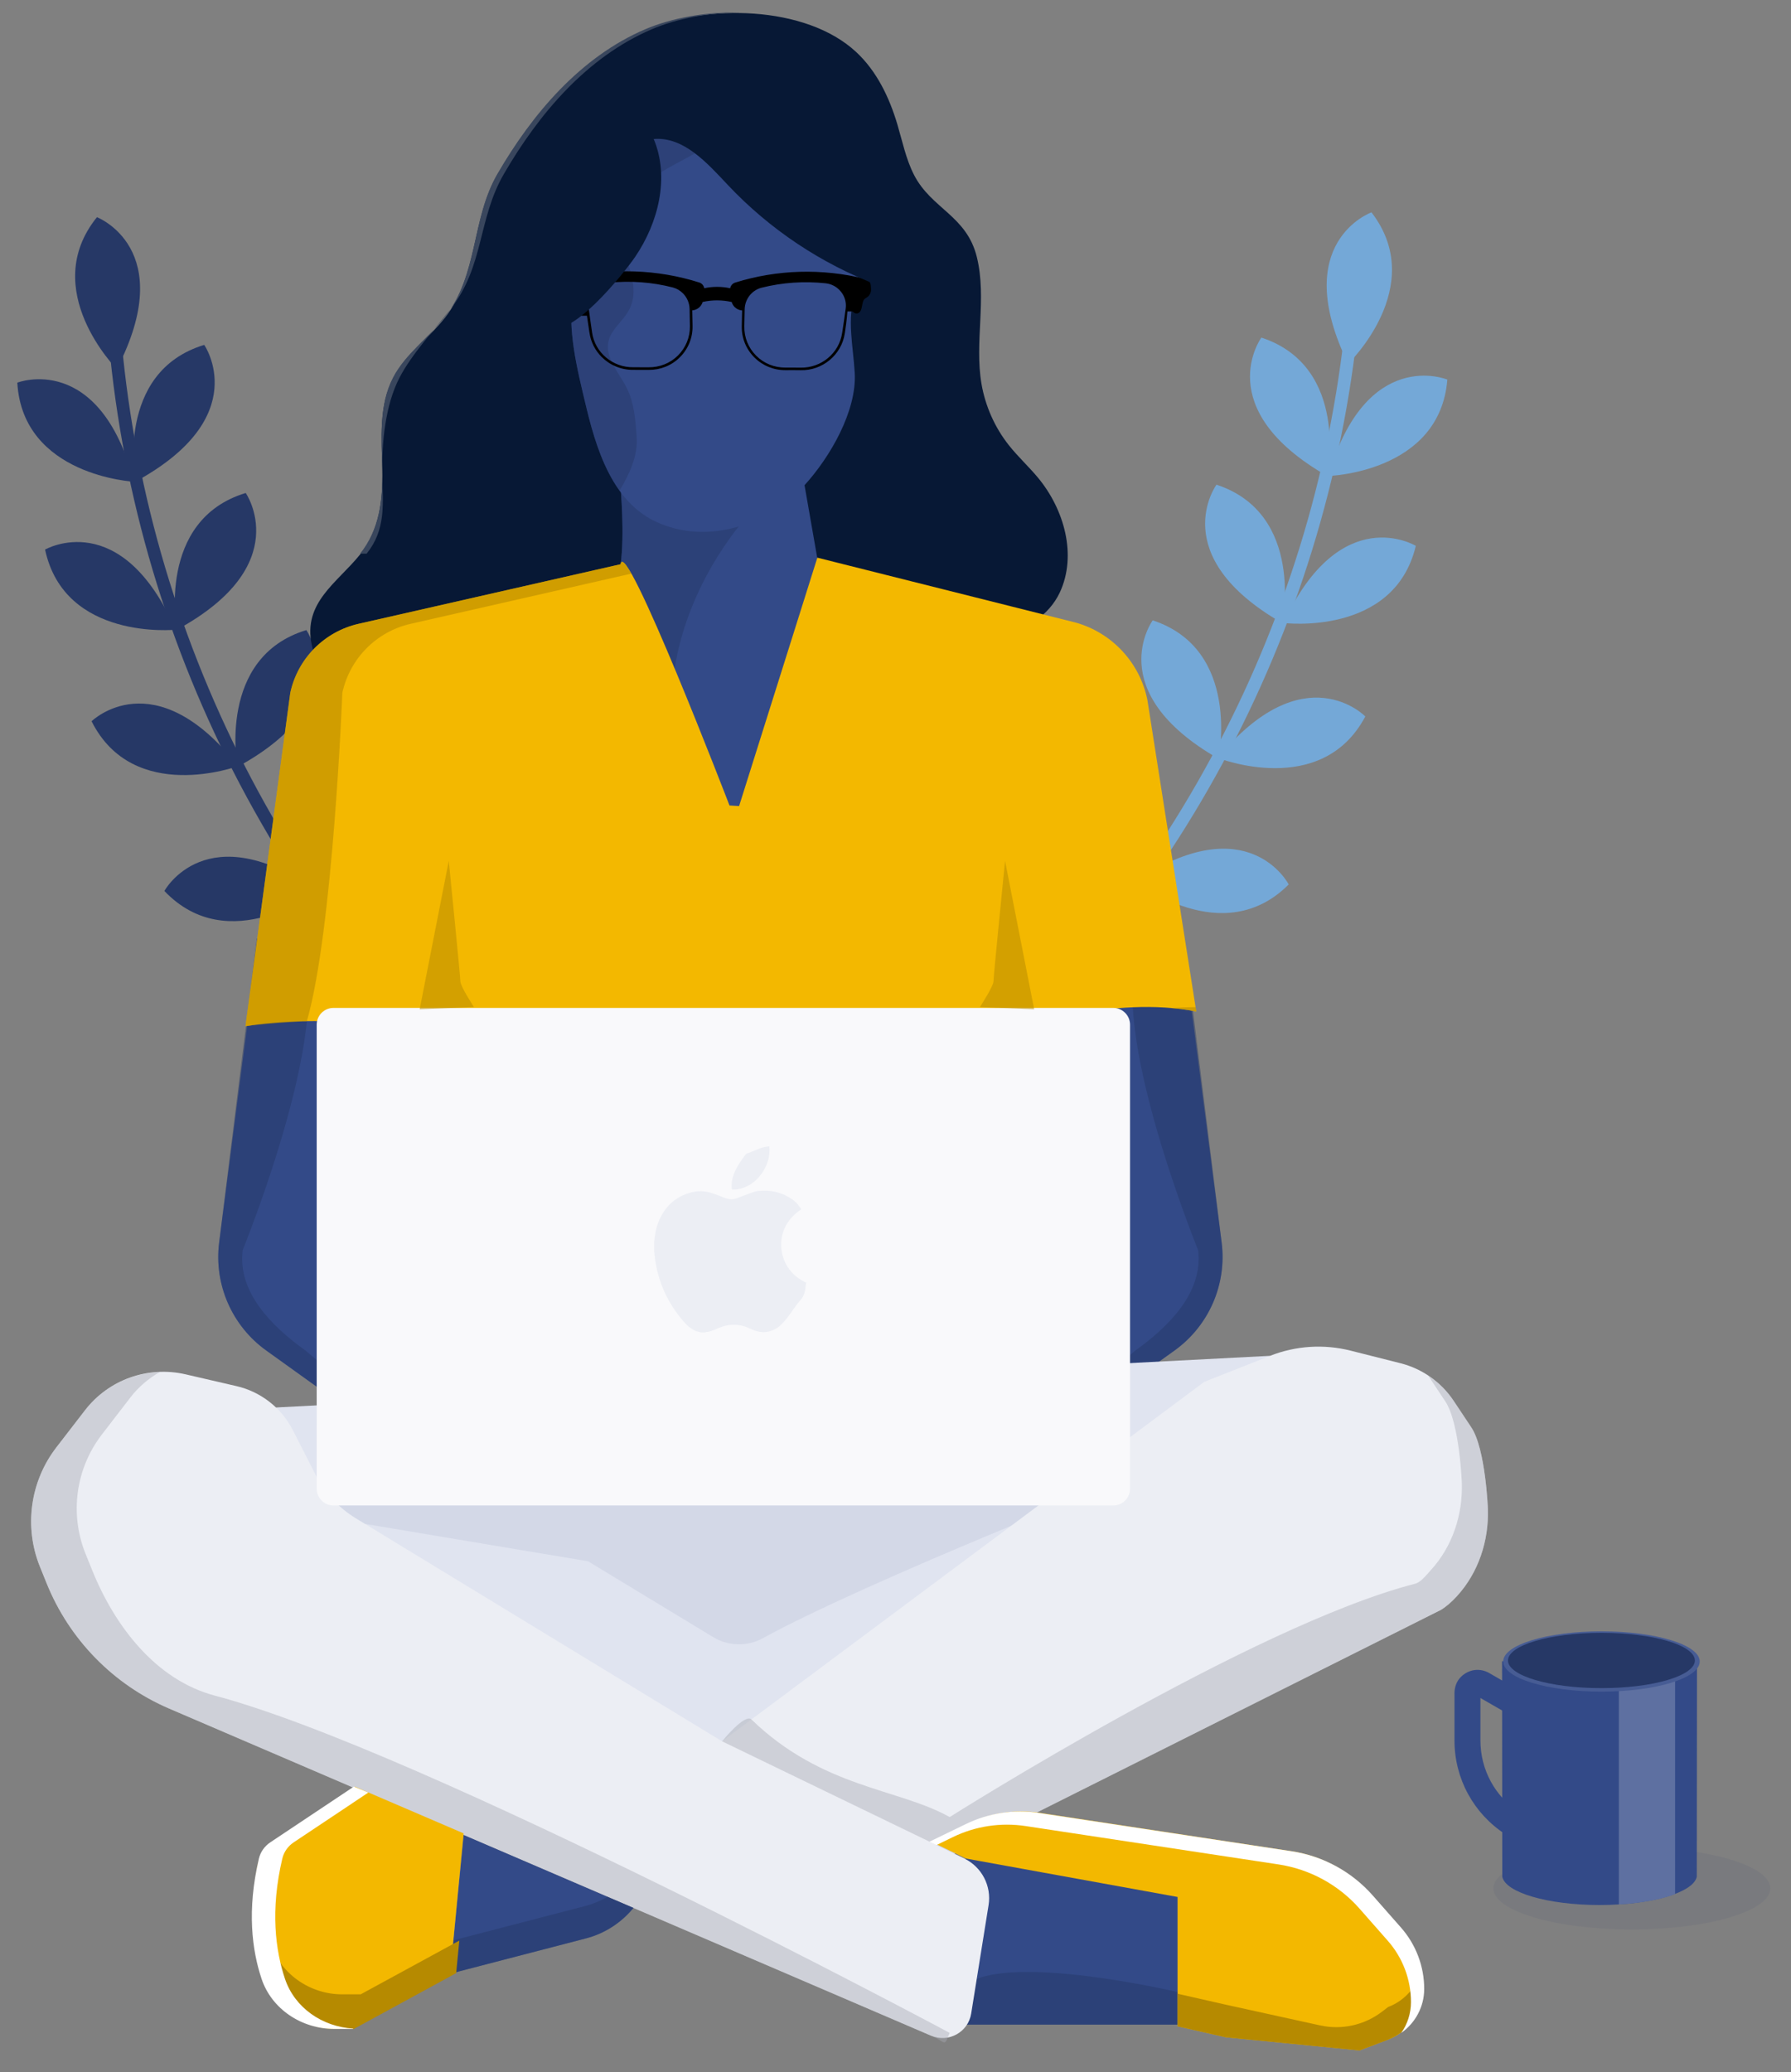 <?xml version="1.0" encoding="utf-8"?>
<!-- Generator: Adobe Illustrator 23.0.1, SVG Export Plug-In . SVG Version: 6.00 Build 0)  -->
<svg version="1.1" id="Layer_1" xmlns="http://www.w3.org/2000/svg" xmlns:xlink="http://www.w3.org/1999/xlink" x="0px" y="0px"
	 viewBox="0 0 414.01 478.94" style="enable-background:new 0 0 414.01 478.94;" xml:space="preserve">
<rect x="0" y="0" width="414.01" height="478.94" fill="#808080" stroke="none"/>
<style type="text/css">
	.st0{opacity:0.07;fill:#263866;}
	.st1{fill:#334A88;}
	.st2{fill:#5E70A1;}
	.st3{fill:#475C94;}
	.st4{fill:#263866;}
	.st5{fill:#74A8D7;}
	.st6{opacity:0.47;fill:#263866;}
	.st7{fill:#071835;}
	.st8{fill:#39465D;}
	.st9{fill:#F3B800;}
	.st10{opacity:0.57;}
	.st11{fill:#B68A00;}
	.st12{fill:#E0E4F0;}
	.st13{fill:#ECEEF4;}
	.st14{opacity:0.43;fill:#A8ABB4;}
	.st15{fill:#FFFFFF;}
	.st16{fill:#F9F9FB;}
	.st17{opacity:0.47;}
	.st18{opacity:0.52;fill:#B68A00;}
</style>
<g>
	<ellipse class="st0" cx="377.22" cy="436.48" rx="32" ry="9.5"/>
	<g id="XMLID_217_">
		<g id="XMLID_222_">
			<path id="XMLID_223_" class="st1" d="M348.01,423.99c-7.38-4.78-11.79-12.89-11.79-21.69l0-10.9c0-1.42,0.49-2.83,1.51-3.82
				c1.83-1.79,4.41-2.08,6.5-0.88l6.88,3.97l-3,5.2l-5.89-3.39v9.83c0,6.75,3.38,12.98,9.05,16.65L348.01,423.99z"/>
		</g>
		<path id="XMLID_221_" class="st1" d="M347.22,383.98l0.05,49.81c0.72,3.65,10.51,6.54,22.48,6.54c11.97,0,21.75-2.89,22.48-6.54
			l0.05-49.81H347.22z"/>
		<path id="XMLID_220_" class="st2" d="M374.22,440.2c5.19-0.3,9.74-1.16,13-2.38v-53.85h-13V440.2z"/>
		<ellipse id="XMLID_219_" class="st3" cx="370.2" cy="384.04" rx="22.72" ry="6.97"/>
		<path id="XMLID_218_" class="st4" d="M391.79,383.81c0,3.53-9.67,6.39-21.6,6.39s-21.6-2.86-21.6-6.39c0-3.53,9.67-6.39,21.6-6.39
			S391.79,380.28,391.79,383.81z"/>
	</g>
	<g>
		<g>
			<path class="st5" d="M314.01,74.42c-7.25,71.96-43.31,138.76-99.56,184.23c-1.48,1.2-3.45-1.02-1.96-2.22
				c55.64-44.99,91.39-110.99,98.57-182.19C311.24,72.35,314.2,72.52,314.01,74.42L314.01,74.42z"/>
		</g>
		<path class="st5" d="M311.64,84.08c0,0,18.6-17.87,5.39-35C317.03,49.09,297.91,55.94,311.64,84.08z"/>
		<path class="st5" d="M307.05,110.02c0,0,25.78-0.72,27.52-22.28C334.57,87.74,315.81,79.96,307.05,110.02z"/>
		<path class="st5" d="M296.68,143.99c0,0,25.59,3.22,30.6-17.82C327.27,126.17,309.92,115.62,296.68,143.99z"/>
		<path class="st5" d="M281.52,175.18c0,0,23.97,9.53,34.09-9.58C315.61,165.6,301.46,151.04,281.52,175.18z"/>
		<path class="st5" d="M262.5,203.66c0,0,20.15,16.1,35.4,0.77C297.9,204.43,288.6,186.37,262.5,203.66z"/>
		<path class="st5" d="M241.81,229.27c0,0,15.51,20.6,34.1,9.54C275.91,238.81,271.39,219.01,241.81,229.27z"/>
		<path class="st5" d="M306.78,110.01c0,0,5.35-25.23-15.2-31.98C291.57,78.03,279.61,94.44,306.78,110.01z"/>
		<path class="st5" d="M296.4,144.01c0,0,5.35-25.23-15.2-31.98C281.2,112.03,269.24,128.44,296.4,144.01z"/>
		<path class="st5" d="M281.66,175.37c0,0,5.35-25.23-15.2-31.98C266.46,143.39,254.49,159.8,281.66,175.37z"/>
		<path class="st5" d="M263.82,205.35c0,0,5.35-25.23-15.2-31.98C248.61,173.37,236.65,189.78,263.82,205.35z"/>
		<path class="st5" d="M242.81,229.8c0,0,5.35-25.23-15.2-31.98C227.61,197.82,215.64,214.23,242.81,229.8z"/>
	</g>
	<g>
		<g>
			<path class="st4" d="M24.86,75.6c5.61,72.1,40.14,139.71,95.33,186.46c1.45,1.23,3.47-0.94,2.01-2.17
				c-54.6-46.25-88.83-113.04-94.38-184.4C27.67,73.59,24.71,73.69,24.86,75.6L24.86,75.6z"/>
		</g>
		<path class="st4" d="M27,85.31c0,0-18.18-18.29-4.59-35.11C22.41,50.2,41.37,57.49,27,85.31z"/>
		<path class="st4" d="M31.01,111.35c0,0-25.76-1.31-27.01-22.9C4,88.44,22.93,81.09,31.01,111.35z"/>
		<path class="st4" d="M40.6,145.55c0,0-25.66,2.63-30.18-18.52C10.42,127.03,28,116.88,40.6,145.55z"/>
		<path class="st4" d="M55.03,177.07c0,0-24.18,8.98-33.86-10.36C21.17,166.72,35.65,152.48,55.03,177.07z"/>
		<path class="st4" d="M73.41,205.98c0,0-20.51,15.64-35.41-0.04C38,205.94,47.7,188.1,73.41,205.98z"/>
		<path class="st4" d="M93.51,232.05c0,0-15.98,20.25-34.31,8.76C59.2,240.82,64.16,221.12,93.51,232.05z"/>
		<path class="st4" d="M31.28,111.34c0,0-4.77-25.35,15.93-31.62C47.21,79.71,58.79,96.39,31.28,111.34z"/>
		<path class="st4" d="M40.87,145.57c0,0-4.77-25.35,15.93-31.62C56.8,113.94,68.39,130.62,40.87,145.57z"/>
		<path class="st4" d="M54.89,177.26c0,0-4.77-25.35,15.93-31.62C70.82,145.64,82.41,162.32,54.89,177.26z"/>
		<path class="st4" d="M72.05,207.64c0,0-4.77-25.35,15.93-31.62C87.98,176.01,99.57,192.69,72.05,207.64z"/>
		<path class="st4" d="M92.49,232.56c0,0-4.77-25.35,15.93-31.62C108.42,200.94,120.01,217.62,92.49,232.56z"/>
	</g>
	<g>
		<path id="XMLID_124_" class="st1" d="M59.86,216.03l-9.21,71.24c-1.2,9.66,2.98,19.21,10.89,24.89l32,22.96l6.85-36.48
			l-17.86-14.19l12.61-64.35L59.86,216.03z"/>
		<path class="st6" d="M70.59,312.15c-7.91-5.68-15.68-13.52-14.49-23.19c0,0,23.23-56.92,12.2-71.23
			c-1.37-1.78-8.94-0.79-8.94-0.79l-8.71,70.31c-1.2,9.66,2.98,19.21,10.89,24.89l32,22.96l1.07-2.85L70.59,312.15z"/>
		<path id="XMLID_123_" class="st1" d="M273.19,216.03l9.21,71.24c1.2,9.66-2.98,19.21-10.89,24.89l-32,22.96l-6.85-36.48
			l17.86-14.19l-12.61-64.35L273.19,216.03z"/>
		<path class="st6" d="M262.47,312.15c7.91-5.68,15.68-13.52,14.49-23.19c0,0-23.23-56.92-12.2-71.23c1.37-1.78,8.94-0.79,8.94-0.79
			l8.71,70.31c1.2,9.66-2.98,19.21-10.89,24.89l-32,22.96l-1.07-2.85L262.47,312.15z"/>
		<g id="XMLID_122_">
			<path class="st7" d="M239.92,110.39c-2.13-2.56-4.61-4.83-6.68-7.44c-3.27-4.11-5.47-9.06-6.36-14.23
				c-1.65-9.66,1.27-19.69-1.06-29.26c-2.35-9.64-10.49-11.16-14.53-19.03c-1.87-3.65-2.68-7.73-3.85-11.66
				c-1.85-6.23-4.76-12.32-9.52-16.74c-11.73-10.91-34.87-11.05-48.78-5.09c-14.99,6.42-26.12,19.59-34.14,33.41
				c-6.08,10.48-4.36,23.14-12.14,33.08c-3.78,4.83-9.1,8.49-11.95,13.93c-3.38,6.44-2.69,14.14-2.54,21.42
				c0.14,6.95-0.65,13.81-5.12,19.37c-5.3,6.59-13.27,11.1-11.18,20.94c1.37,6.46,6.52,11.66,12.48,14.5
				c5.97,2.84,12.7,3.62,19.31,3.83c15.64,0.51,32.22-2.32,44.14-12.45c3.54-3.01,7.04-7.29,11.81-8.33
				c4.21-0.91,5.31,1.03,8.89,2.31c8.52,3.04,20.74,2.33,28.88-1.5c4.97-2.34,9.53-6.22,15.02-6.34c7.17-0.15,11.29,6.13,18.56,5.43
				c5.75-0.55,11.38-4.34,13.83-9.6C249.01,128.31,246,117.7,239.92,110.39z"/>
		</g>
		<g>
			<g>
				<path class="st8" d="M170.21,148.93c-3.19-1.14-4.42-2.79-7.63-2.49c2.19,0.25,3.48,1.55,6.13,2.49
					c3.56,1.27,7.76,1.85,12.04,1.86C176.99,150.66,173.35,150.06,170.21,148.93z"/>
			</g>
			<g>
				<path class="st8" d="M149.13,6.77c-14.99,6.42-26.12,19.59-34.14,33.41c-6.08,10.48-4.36,23.14-12.14,33.08
					c-3.78,4.83-9.1,8.49-11.95,13.93c-3.38,6.44-2.69,14.14-2.54,21.42c0.14,6.95-0.65,13.81-5.12,19.37h1.51
					c4.47-5.56,3.77-11.38,3.62-18.32c-0.15-7.27,0.66-16.02,4.03-22.46c2.85-5.43,8-10.97,11.78-15.8
					c7.78-9.94,6.23-20.73,12.31-31.21c8.02-13.82,19.14-26.99,34.14-33.41c5.79-2.48,13.17-3.88,20.67-3.91
					C163.3,2.69,155.31,4.13,149.13,6.77z"/>
			</g>
			<g>
				<path class="st8" d="M214.11,141.1c-0.23,0-0.45,0.05-0.68,0.07c6.65,0.33,10.75,6.03,17.73,5.36c0.04,0,0.09-0.02,0.13-0.02
					C224.87,146.35,220.8,140.95,214.11,141.1z"/>
			</g>
		</g>
		<path id="XMLID_121_" class="st1" d="M143.45,112.68c0,0,1,10.79,0,17.88l-45.94,21.26c-7.91,1.8-0.55,86.15-0.55,86.15h130.1
			c0,0,13.99-88,5.6-90.42l-43.73-18.52l-3.14-17.95L143.45,112.68z"/>
		<path class="st6" d="M145.2,196.25c9.36-7.88,10.74-41.62,10.74-41.62c3.34-21.38,17.37-35.93,17.37-35.93l12.68-6.54l-0.19-1.07
			l-42.35,1.59c0,0,1,10.79,0,17.88l-45.94,21.26c-7.91,1.8-0.55,86.15-0.55,86.15h28.61C125.57,237.98,138.99,201.47,145.2,196.25z
			"/>
		<path id="XMLID_108_" class="st9" d="M168.63,186.18c0,0-24.17-62.86-25.17-55.76l-60.56,13.77c-7.91,1.8-14.07,8.01-15.79,15.94
			L56.75,237.2c11.42-1.91,33.59-2.31,40.2,5.15c2.86,3.22,0.4,12.71,0.4,12.71l10.13,23.81l112.99,3.55l14.12-44.59
			c0,0,22.76-7.84,41.94-4.03l-11.3-72.03c-1.73-8.55-8.08-15.43-16.47-17.84l-59.82-15.03l-18.09,57.42L168.63,186.18z"/>
		<g class="st10">
			<path class="st11" d="M79.14,160.13c1.73-7.93,7.88-14.14,15.79-15.94l51.01-11.6c-1.39-2.44-2.32-3.44-2.5-2.17l-60.56,13.77
				c-7.91,1.8-14.07,8.01-15.79,15.94L56.75,237.2c3.36-0.56,14.19-1.17,14.19-1.17C76.99,215.05,79.14,160.13,79.14,160.13z"/>
			<path class="st11" d="M270.75,233.02c1.94,0.17,3.88,0.4,5.78,0.78l-0.16-1.02C274.47,232.8,272.59,232.88,270.75,233.02z"/>
		</g>
		<polygon id="XMLID_153_" class="st12" points="63.79,325.33 74.36,371.18 167.78,418.23 258.94,354.86 293.55,313.39 		"/>
		<path id="XMLID_107_" class="st0" d="M73.25,324.94l0.61,25.54l62.08,10.4l28.91,17.52c3.51,2.12,7.87,2.24,11.46,0.27
			c23.9-13.08,83.29-36.48,83.29-36.48l1.35-25.06L73.25,324.94z"/>
		<path id="XMLID_149_" class="st13" d="M166.9,402.5l111.47-83.09l15.19-6.01c5.94-2.35,12.46-2.77,18.65-1.21l11.52,2.91
			c5.04,1.27,9.43,4.38,12.31,8.71l4.07,6.12c3.31,4.97,3.83,18.84,3.83,18.84c0.24,7.4-2.18,14.74-7.18,20.2
			c-1.2,1.31-2.45,2.4-3.67,3.14L197.3,440.18L166.9,402.5z"/>
		<path class="st14" d="M340.11,329.92l-4.07-6.12c-1.57-2.36-3.6-4.34-5.92-5.87l3.97,5.97c3.31,4.97,3.83,18.84,3.83,18.84
			c0.24,7.4-2.18,14.74-7.18,20.2c-1.2,1.31-2.29,2.78-3.67,3.14c-37.52,9.64-107.54,53.92-107.54,53.92
			c-11.8-6.64-29.37-6.64-45.83-22.56c-1.52-1.47-6.79,5.06-6.79,5.06l30.4,37.68l135.79-68.08c1.22-0.73,2.47-1.82,3.67-3.14
			c5-5.46,7.42-12.8,7.18-20.2C343.94,348.76,343.42,334.89,340.11,329.92z"/>
		<polygon id="XMLID_106_" class="st1" points="223.22,429.21 272.22,438.08 272.22,467.98 223.22,467.98 		"/>
		<path class="st6" d="M223.36,467.98h48.86v-7.53c0,0-39.6-9.34-49.12-1.54C220.01,461.45,223.36,467.98,223.36,467.98z"/>
		<path id="XMLID_105_" class="st13" d="M54.67,320.39l-11.75-2.72c-8.73-2.02-17.84,1.23-23.3,8.34L13,334.59
			c-6.04,7.86-7.48,18.33-3.78,27.52l1.54,3.81c5.25,13.04,15.45,23.47,28.36,29.01l176.1,75.6c4.02,1.72,8.59-0.79,9.28-5.11
			l4.02-25.07c0.71-4.43-1.57-8.81-5.61-10.77l-56.02-27.1l-84.58-51.5c-4-2.43-7.24-5.93-9.36-10.1l-5.27-10.34
			C65.06,325.42,60.29,321.69,54.67,320.39z"/>
		<path class="st14" d="M49.66,391.93c-13.59-3.6-23.11-15.98-28.36-29.01l-1.54-3.81c-3.7-9.2-2.26-19.67,3.78-27.52l6.61-8.59
			c1.88-2.44,4.21-4.39,6.79-5.87c-6.71,0.24-13.11,3.4-17.33,8.88L13,334.59c-6.04,7.86-7.48,18.33-3.78,27.52l1.54,3.81
			c5.25,13.04,15.45,23.47,28.36,29.01l176.1,75.6c3.56,1.53,2.96,2.79,4.3-0.65C219.52,469.89,97.8,404.67,49.66,391.93z"/>
		<path id="XMLID_104_" class="st9" d="M215.28,425.69l8.45-4.12c5.18-2.53,11.01-3.41,16.7-2.54l58.07,8.86
			c7.24,1.1,13.85,4.74,18.67,10.25l6.48,7.41c3.43,3.93,5.32,8.96,5.32,14.17l0,0c0,5.2-3.21,9.86-8.07,11.7l-6.62,2.51
			l-30.91-3.04l-11.15-2.53v-29.89l-48.86-8.87L215.28,425.69z"/>
		<g>
			<path class="st11" d="M320.89,463.9l-1.4,1.07c-4.07,3.12-9.31,4.29-14.32,3.19l-21.8-4.79l-11.15-2.53v7.53l11.15,2.53
				l30.91,3.04l6.37-2.41c4.82-1.83,8.25-6.35,8.32-11.5c0.02-1.56-0.14-3.1-0.45-4.6C327.49,459.24,324.72,462.45,320.89,463.9z"/>
		</g>
		<path id="XMLID_156_" class="st15" d="M323.87,445.56l-6.52-7.41c-4.85-5.51-11.5-9.15-18.78-10.25l-58.42-8.86
			c-5.73-0.87-11.59,0.02-16.8,2.54l-8.5,4.12l1.61,0.78l3.83-1.86c5.21-2.53,11.07-3.41,16.8-2.54l58.42,8.86
			c7.28,1.1,13.94,4.74,18.78,10.25l6.52,7.41c3.45,3.92,5.35,8.96,5.35,14.17c0,2.61-0.81,5.08-2.24,7.12
			c3.26-2.31,5.3-6.06,5.3-10.16C329.22,454.52,327.32,449.48,323.87,445.56z"/>
		<path id="XMLID_103_" class="st1" d="M135.43,448.05l-31.35,8.15l3.1-32.05L146.42,441l0,0
			C143.6,444.46,139.75,446.93,135.43,448.05z"/>
		<path class="st6" d="M135.43,440.52l-30.6,7.96l-0.75,7.72l31.35-8.15c4.32-1.12,8.17-3.59,11-7.05l-5.99-2.57
			C138.86,439.32,137.2,440.06,135.43,440.52z"/>
		<path id="XMLID_102_" class="st9" d="M104.08,455.82l-22.29,12.16h-4c-7.16,0-13.58-4.56-15.76-11.39
			c-1.83-5.74-2.96-13.65-1.27-23.73c0.62-3.68,2.72-6.94,5.78-9.08L82,412.96l25.17,10.81L104.08,455.82z"/>
		<path class="st11" d="M83.37,460.98h-4.25c-7.61,0-14.43-4.85-16.75-12.1c-1.65-5.15-2.74-11.97-1.96-20.42
			c-0.45,1.07-0.82,2.19-1.02,3.36c-1.76,10.64-0.56,19,1.37,25.07c2.31,7.25,9.14,12.1,16.75,12.1h4.25l23.69-12.92l0.73-7.52
			L83.37,460.98z"/>
		<path id="XMLID_101_" class="st15" d="M65.87,457.38c-2.18-6.52-3.43-15.78-0.61-27.79c0.36-1.52,1.3-2.87,2.65-3.76l17.24-11.5
			l-3.35-1.37L62.5,425.83c-1.34,0.89-2.29,2.24-2.65,3.76c-2.82,12.01-1.57,21.27,0.61,27.79c2.32,6.95,9.18,11.59,16.83,11.59
			h4.27l0.15-0.08C74.47,468.51,68.09,464.02,65.87,457.38z"/>
		<path id="XMLID_100_" class="st16" d="M257.34,347.98H77.09c-2.14,0-3.88-1.73-3.88-3.88V236.85c0-2.14,1.73-3.88,3.88-3.88
			h180.25c2.14,0,3.88,1.73,3.88,3.88V344.1C261.22,346.24,259.48,347.98,257.34,347.98z"/>
		<g id="XMLID_93_">
			<path class="st1" d="M199.64,52.18c-2.89-10.79-7.75-17.5-20.27-20.67c-8.85-2.24-18.23-2.01-27.43-1.77
				c-2.72,0.07-5.52,0.16-7.99,1.16c-8.58,3.48-5.78,13.77-6.62,20.19c-0.58,4.46-2.88,8.59-4.12,12.94
				c-2.46,8.7-0.59,17.85,1.49,26.63c2.37,10.03,5.58,24.59,16.86,29.9c12.05,5.68,26.25,0.51,34.25-8.22
				c6.13-6.68,12.28-17.41,11.77-26.18c-0.36-6.16-1.88-12.47,0.09-18.38c0.78-2.33,2.07-4.52,2.61-6.9
				C200.91,58.01,200.4,55.04,199.64,52.18z"/>
		</g>
		<g class="st17">
			<path class="st4" d="M167.6,30.31c0.15-0.15,0.26-0.32,0.39-0.48c-5.32-0.35-10.71-0.23-16.05-0.08
				c-2.72,0.07-5.52,0.16-7.99,1.16c-8.58,3.48-5.78,13.77-6.62,20.19c-0.58,4.46-2.88,8.59-4.12,12.94
				c-2.46,8.7-0.59,17.85,1.49,26.63c1.64,6.94,3.69,16.04,8.52,22.76c2.3-3.94,4.27-7.99,3.95-12.5
				c-0.27-3.84-0.56-7.79-2.28-11.23c-1.78-3.57-5.13-6.98-4.22-10.86c0.62-2.62,3.03-4.37,4.43-6.66
				c5.02-8.16-6.02-16.7,0.46-26.01C150.79,38.67,161.54,36.74,167.6,30.31z"/>
		</g>
		<path class="st18" d="M226.51,232.78c0,0,3.14-4.8,3.14-5.93c0-1.13,2.68-27.86,2.68-27.86l6.73,34.3L226.51,232.78z"/>
		<path class="st18" d="M109.56,232.78c0,0-3.14-4.8-3.14-5.93c0-1.13-2.68-27.86-2.68-27.86l-6.73,34.3L109.56,232.78z"/>
	</g>
	<g>
		<path class="st13" d="M162.93,307.98c-0.31,0-0.63,0-0.94,0c-0.33-0.13-0.69-0.16-1.02-0.28c-1.23-0.48-2.18-1.34-3.02-2.32
			c-2.5-2.92-4.4-6.19-5.53-9.88c-0.56-1.81-0.96-3.66-1.12-5.55c-0.02-0.21,0.01-0.43-0.09-0.63c0-0.78,0-1.55,0-2.33
			c0.06-0.05,0.05-0.12,0.05-0.18c0.12-1.46,0.38-2.9,0.92-4.27c1.18-3.06,3.22-5.3,6.3-6.51c1.94-0.76,3.92-0.94,5.94-0.3
			c1.04,0.33,2.05,0.75,3.07,1.14c0.95,0.37,1.9,0.46,2.87,0.08c1.2-0.46,2.4-0.91,3.61-1.35c0.46-0.16,0.93-0.29,1.42-0.33
			c2.8-0.28,5.49,0.32,7.97,2.12c0.55,0.4,1.03,0.91,1.41,1.48c0.33,0.49,0.58,0.59,0.27,0.79c-0.8,0.52-1.5,1.15-2.14,1.87
			c-2.66,3.01-2.95,7.1-1.33,10.43c0.97,1.98,2.53,3.39,4.48,4.37c0.12,0.06,0.25,0.08,0.34,0.2c-0.05,0.11-0.11,0.22-0.11,0.34
			c-0.1,1.3-0.31,2.59-1.18,3.56c-1.8,2.02-2.99,4.55-5.13,6.27c-0.2,0.16-0.43,0.31-0.66,0.44c-2.41,1.3-4.23,0.75-5.95-0.06
			c-2.41-1.13-4.83-1.16-7.27-0.1c-0.78,0.34-1.56,0.69-2.4,0.86C163.44,307.87,163.18,307.87,162.93,307.98z"/>
		<path class="st13" d="M177.81,264.98c0.09,0.32,0.09,0.65,0.08,0.98c-0.08,2.32-0.93,4.34-2.43,6.07
			c-1.28,1.49-2.89,2.48-4.85,2.84c-0.46,0.08-0.93,0.08-1.4,0.08c-0.01,0-0.03-0.01-0.03-0.02c-0.39-2.94,1.25-5.51,3.08-7.96
			c0.17-0.23,0.42-0.39,0.7-0.47c1.47-0.43,2.89-1.37,4.5-1.48c0.05,0,0.1,0,0.14-0.05C177.68,264.98,177.75,264.98,177.81,264.98z"
			/>
	</g>
	<g>
		<path d="M195.28,77.07l0.03-0.17c0.15-1,0.39-2.58,0.58-4.92h1.18c0.99,1,1.86,0.3,2.07-0.67l0.31-1.45
			c0.09-0.44,0.38-0.81,0.78-1.02c0.74-0.39,1.18-1.19,1.12-2.02l-0.06-0.83c-0.05-0.74-0.57-1.35-1.28-1.53
			c-9.97-2.47-20.37-2.17-30.07,0.86c-0.61,0.19-1.04,0.7-1.15,1.31c-1.97-0.43-4.03-0.43-6-0.01c-0.11-0.61-0.53-1.12-1.14-1.32
			c-9.69-3.07-20.09-3.42-30.07-1c-0.71,0.17-1.23,0.78-1.29,1.52l-0.06,0.83c-0.06,0.84,0.37,1.63,1.12,2.03
			c0.39,0.21,0.68,0.58,0.77,1.02l0.31,1.45c0.09,0.41,0.29,0.77,0.57,1.05c0.39,0.39,0.92,0.63,1.5,0.78h1.18
			c0.19,1.2,0.42,2.78,0.56,3.78l0.03,0.17c0.32,2.17,1.33,4.09,2.79,5.56c1.88,1.89,4.52,3.04,7.37,3c0.83-0.01,2.52,0,3.46,0.01
			c2.77,0.03,5.35-1,7.26-2.91c1.94-1.93,2.99-4.5,2.94-7.24l-0.03-1.54c-0.01-0.73-0.03-1.5-0.04-2.07
			c1.13-0.08,2.1-0.86,2.41-1.94c2.2-0.5,4.51-0.49,6.71,0.01c0.13,0.45,0.37,0.85,0.69,1.17c0.45,0.45,1.06,0.73,1.72,0.78
			c-0.01,0.59-0.03,1.38-0.05,2.13l-0.03,1.48c-0.06,2.73,0.97,5.31,2.91,7.25c1.91,1.91,4.48,2.96,7.25,2.94
			c0.88-0.01,2.59-0.01,3.46,0.01C190.14,85.68,194.53,82.02,195.28,77.07z M159.48,75.37c0.04,2.57-0.94,4.98-2.76,6.8
			c-1.8,1.79-4.23,2.76-6.83,2.73c-0.94-0.01-2.63-0.02-3.47-0.01c-4.78,0.07-8.89-3.39-9.56-8.05l-0.02-0.17
			c-0.21-1.46-0.61-4.18-0.78-5.56c-0.17-1.36,0.22-2.7,1.08-3.79c0.89-1.12,2.17-1.82,3.59-1.96c4.98-0.52,9.96-0.15,14.79,1.08
			c0.91,0.24,1.71,0.72,2.35,1.36c0.94,0.95,1.52,2.25,1.54,3.67c0.01,0.58,0.03,1.51,0.04,2.37L159.48,75.37z M185.08,84.98
			c-0.87-0.02-2.59-0.01-3.47-0.01c-2.61,0.02-5.03-0.96-6.82-2.76c-1.82-1.82-2.79-4.24-2.73-6.81l0.03-1.48
			c0.02-0.87,0.04-1.83,0.05-2.42c0.04-2.36,1.66-4.42,3.91-5c4.84-1.21,9.82-1.55,14.8-1.02c1.22,0.13,2.32,0.67,3.17,1.52
			c0.14,0.14,0.28,0.3,0.41,0.46c0.86,1.09,1.24,2.44,1.07,3.79c-0.17,1.38-0.58,4.09-0.8,5.55l-0.03,0.17
			C193.98,81.63,189.85,85.07,185.08,84.98z"/>
	</g>
	<g id="XMLID_28_">
		<path class="st7" d="M126.8,38.34c0.03,0.24,0.07,0.47,0.12,0.71c0.82,3.93,3.18,7.45,3.79,11.42c0.78,5.06-7.58,21.44-3.89,24.69
			c4.57,4.02,17.38-11.94,19.99-15.77c5.4-7.93,8.01-18.42,4.3-27.26c6.98-0.58,12.39,5.59,17.19,10.68
			c9.62,10.2,21.57,18.17,34.68,23.13c1.16,0.44,2.53,0.83,3.58,0.15c16.79-11.07-5.53-45.46-17.13-51.18
			c-7.22-3.56-15.38-4.91-23.44-4.93c-4.8-0.01-9.7,0.47-14.11,2.36c-2.34,1-4.49,2.38-6.61,3.79
			C138.97,20.31,125.68,29.32,126.8,38.34z"/>
	</g>
</g>
</svg>

